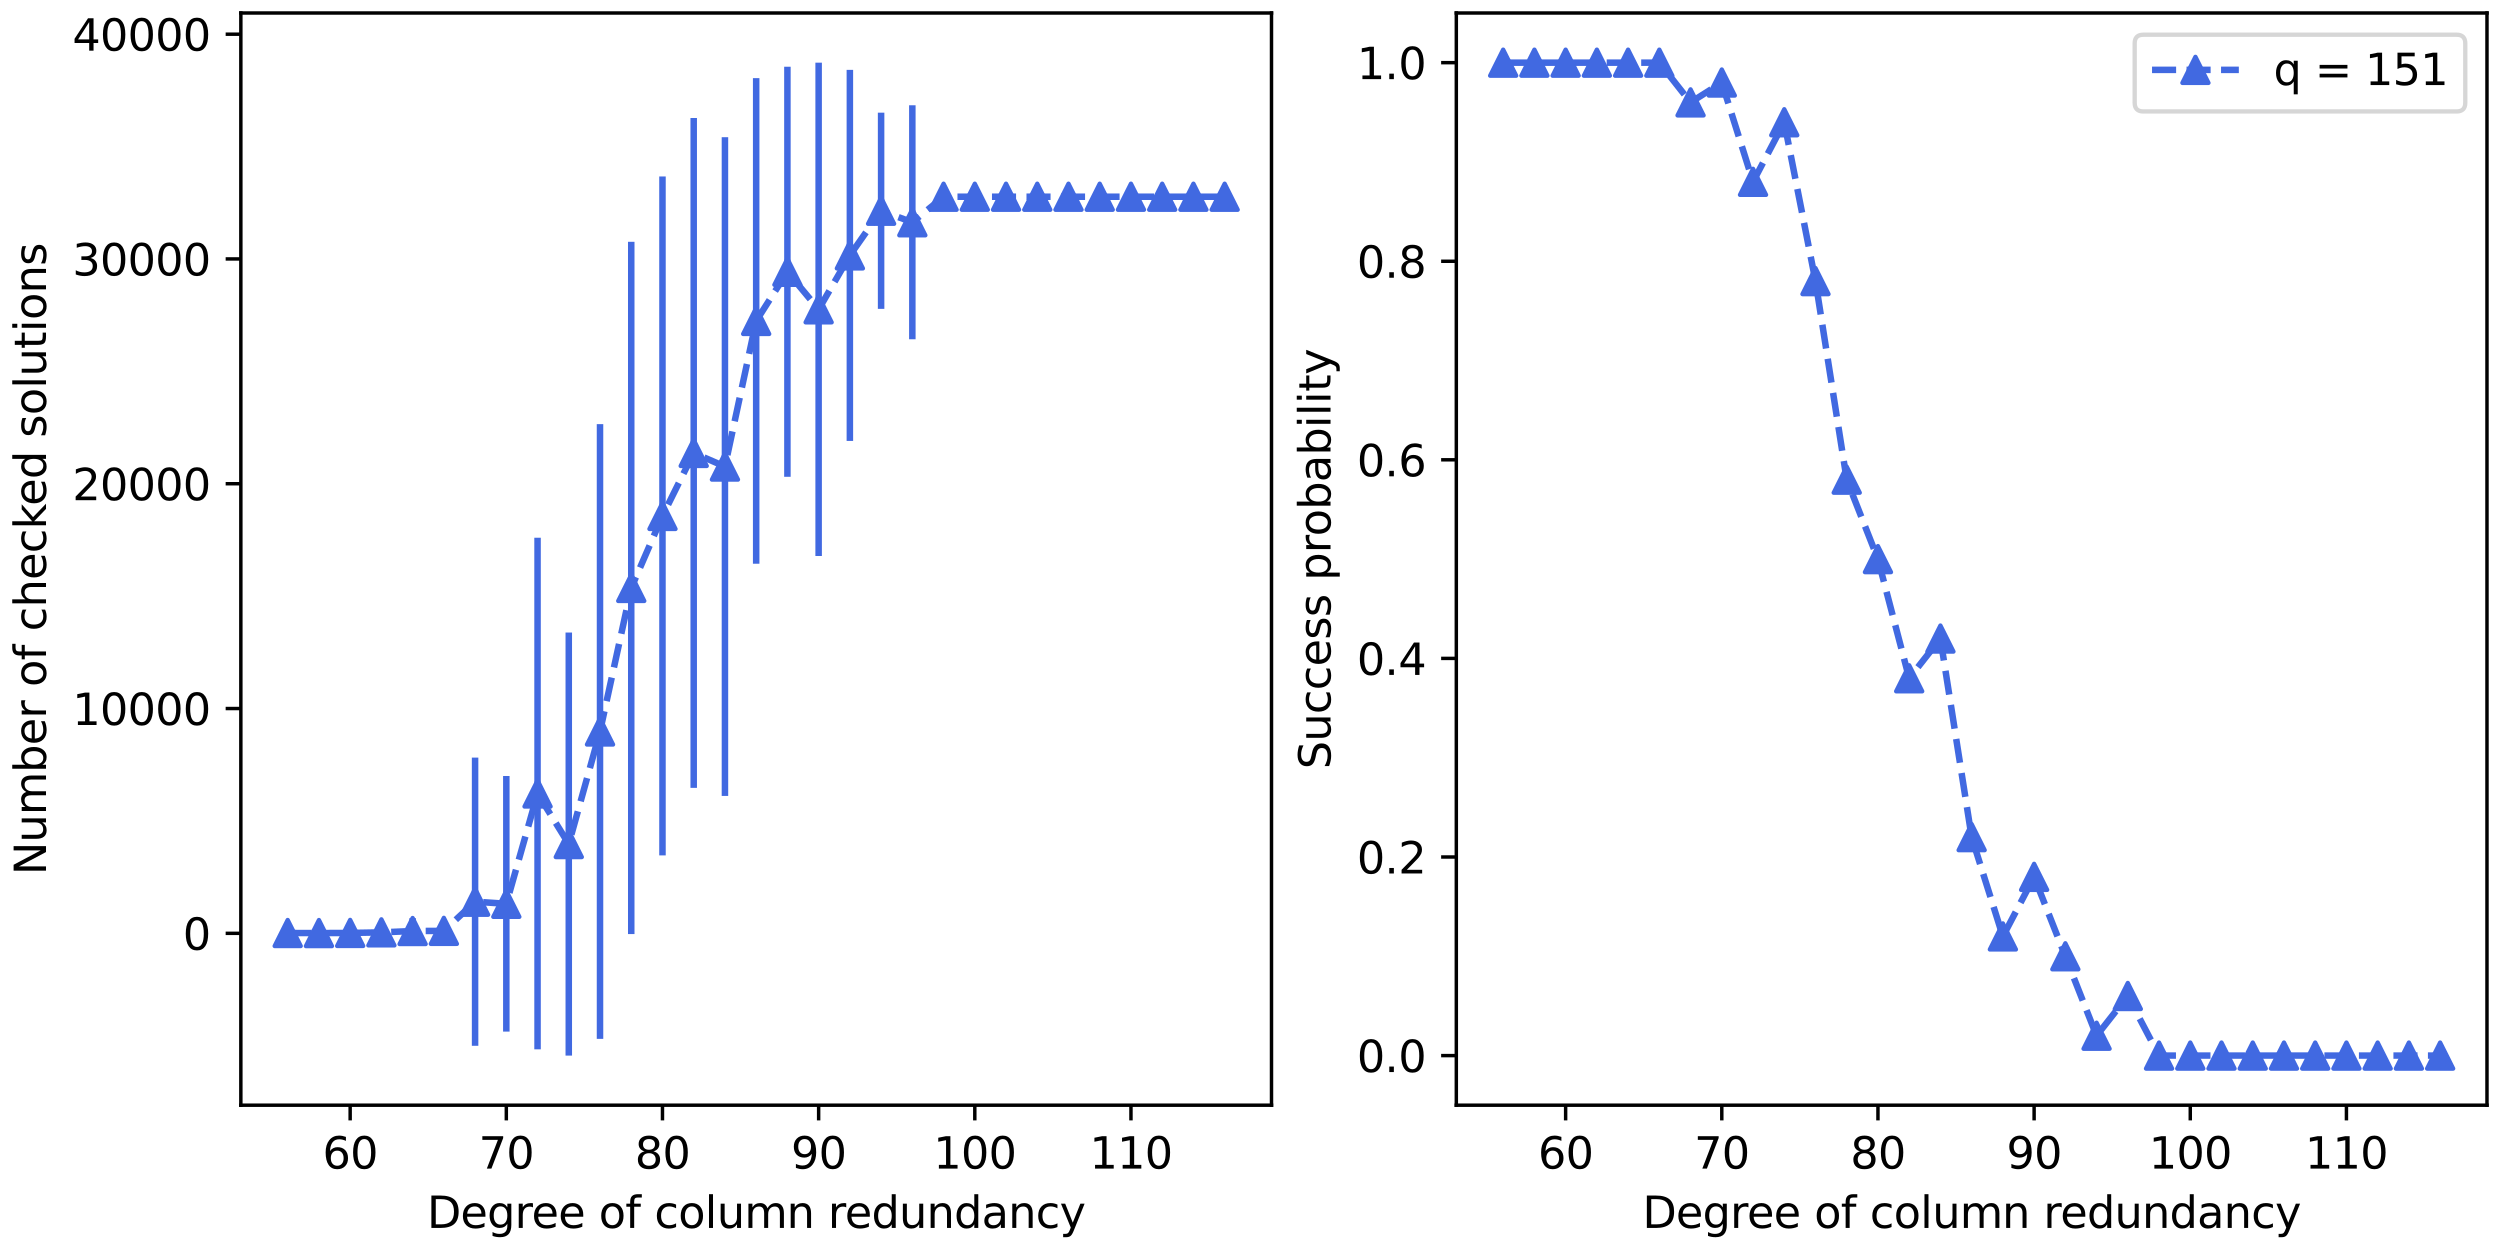 <?xml version="1.0" encoding="utf-8" standalone="no"?>
<!DOCTYPE svg PUBLIC "-//W3C//DTD SVG 1.1//EN"
  "http://www.w3.org/Graphics/SVG/1.1/DTD/svg11.dtd">
<svg xmlns:xlink="http://www.w3.org/1999/xlink" width="576pt" height="288pt" viewBox="0 0 576 288" xmlns="http://www.w3.org/2000/svg" version="1.1">
 <defs>
  <style type="text/css">*{stroke-linejoin: round; stroke-linecap: butt}</style>
 </defs>
 <g id="figure_1">
  <g id="patch_1">
   <path d="M 0 288 
L 576 288 
L 576 0 
L 0 0 
z
" style="fill: #ffffff"/>
  </g>
  <g id="axes_1">
   <g id="patch_2">
    <path d="M 55.491 254.644 
L 292.954 254.644 
L 292.954 3 
L 55.491 3 
z
" style="fill: #ffffff"/>
   </g>
   <g id="matplotlib.axis_1">
    <g id="xtick_1">
     <g id="line2d_1">
      <defs>
       <path id="mbb9712d4a8" d="M 0 0 
L 0 3.5 
" style="stroke: #000000; stroke-width: 0.8"/>
      </defs>
      <g>
       <use xlink:href="#mbb9712d4a8" x="80.676" y="254.644" style="stroke: #000000; stroke-width: 0.8"/>
      </g>
     </g>
     <g id="text_1">
      <!-- 60 -->
      <g transform="translate(74.314 269.242) scale(0.1 -0.1)">
       <defs>
        <path id="DejaVuSans-36" d="M 2113 2584 
Q 1688 2584 1439 2293 
Q 1191 2003 1191 1497 
Q 1191 994 1439 701 
Q 1688 409 2113 409 
Q 2538 409 2786 701 
Q 3034 994 3034 1497 
Q 3034 2003 2786 2293 
Q 2538 2584 2113 2584 
z
M 3366 4563 
L 3366 3988 
Q 3128 4100 2886 4159 
Q 2644 4219 2406 4219 
Q 1781 4219 1451 3797 
Q 1122 3375 1075 2522 
Q 1259 2794 1537 2939 
Q 1816 3084 2150 3084 
Q 2853 3084 3261 2657 
Q 3669 2231 3669 1497 
Q 3669 778 3244 343 
Q 2819 -91 2113 -91 
Q 1303 -91 875 529 
Q 447 1150 447 2328 
Q 447 3434 972 4092 
Q 1497 4750 2381 4750 
Q 2619 4750 2861 4703 
Q 3103 4656 3366 4563 
z
" transform="scale(0.016)"/>
        <path id="DejaVuSans-30" d="M 2034 4250 
Q 1547 4250 1301 3770 
Q 1056 3291 1056 2328 
Q 1056 1369 1301 889 
Q 1547 409 2034 409 
Q 2525 409 2770 889 
Q 3016 1369 3016 2328 
Q 3016 3291 2770 3770 
Q 2525 4250 2034 4250 
z
M 2034 4750 
Q 2819 4750 3233 4129 
Q 3647 3509 3647 2328 
Q 3647 1150 3233 529 
Q 2819 -91 2034 -91 
Q 1250 -91 836 529 
Q 422 1150 422 2328 
Q 422 3509 836 4129 
Q 1250 4750 2034 4750 
z
" transform="scale(0.016)"/>
       </defs>
       <use xlink:href="#DejaVuSans-36"/>
       <use xlink:href="#DejaVuSans-30" x="63.623"/>
      </g>
     </g>
    </g>
    <g id="xtick_2">
     <g id="line2d_2">
      <g>
       <use xlink:href="#mbb9712d4a8" x="116.656" y="254.644" style="stroke: #000000; stroke-width: 0.8"/>
      </g>
     </g>
     <g id="text_2">
      <!-- 70 -->
      <g transform="translate(110.293 269.242) scale(0.1 -0.1)">
       <defs>
        <path id="DejaVuSans-37" d="M 525 4666 
L 3525 4666 
L 3525 4397 
L 1831 0 
L 1172 0 
L 2766 4134 
L 525 4134 
L 525 4666 
z
" transform="scale(0.016)"/>
       </defs>
       <use xlink:href="#DejaVuSans-37"/>
       <use xlink:href="#DejaVuSans-30" x="63.623"/>
      </g>
     </g>
    </g>
    <g id="xtick_3">
     <g id="line2d_3">
      <g>
       <use xlink:href="#mbb9712d4a8" x="152.635" y="254.644" style="stroke: #000000; stroke-width: 0.8"/>
      </g>
     </g>
     <g id="text_3">
      <!-- 80 -->
      <g transform="translate(146.273 269.242) scale(0.1 -0.1)">
       <defs>
        <path id="DejaVuSans-38" d="M 2034 2216 
Q 1584 2216 1326 1975 
Q 1069 1734 1069 1313 
Q 1069 891 1326 650 
Q 1584 409 2034 409 
Q 2484 409 2743 651 
Q 3003 894 3003 1313 
Q 3003 1734 2745 1975 
Q 2488 2216 2034 2216 
z
M 1403 2484 
Q 997 2584 770 2862 
Q 544 3141 544 3541 
Q 544 4100 942 4425 
Q 1341 4750 2034 4750 
Q 2731 4750 3128 4425 
Q 3525 4100 3525 3541 
Q 3525 3141 3298 2862 
Q 3072 2584 2669 2484 
Q 3125 2378 3379 2068 
Q 3634 1759 3634 1313 
Q 3634 634 3220 271 
Q 2806 -91 2034 -91 
Q 1263 -91 848 271 
Q 434 634 434 1313 
Q 434 1759 690 2068 
Q 947 2378 1403 2484 
z
M 1172 3481 
Q 1172 3119 1398 2916 
Q 1625 2713 2034 2713 
Q 2441 2713 2670 2916 
Q 2900 3119 2900 3481 
Q 2900 3844 2670 4047 
Q 2441 4250 2034 4250 
Q 1625 4250 1398 4047 
Q 1172 3844 1172 3481 
z
" transform="scale(0.016)"/>
       </defs>
       <use xlink:href="#DejaVuSans-38"/>
       <use xlink:href="#DejaVuSans-30" x="63.623"/>
      </g>
     </g>
    </g>
    <g id="xtick_4">
     <g id="line2d_4">
      <g>
       <use xlink:href="#mbb9712d4a8" x="188.614" y="254.644" style="stroke: #000000; stroke-width: 0.8"/>
      </g>
     </g>
     <g id="text_4">
      <!-- 90 -->
      <g transform="translate(182.252 269.242) scale(0.1 -0.1)">
       <defs>
        <path id="DejaVuSans-39" d="M 703 97 
L 703 672 
Q 941 559 1184 500 
Q 1428 441 1663 441 
Q 2288 441 2617 861 
Q 2947 1281 2994 2138 
Q 2813 1869 2534 1725 
Q 2256 1581 1919 1581 
Q 1219 1581 811 2004 
Q 403 2428 403 3163 
Q 403 3881 828 4315 
Q 1253 4750 1959 4750 
Q 2769 4750 3195 4129 
Q 3622 3509 3622 2328 
Q 3622 1225 3098 567 
Q 2575 -91 1691 -91 
Q 1453 -91 1209 -44 
Q 966 3 703 97 
z
M 1959 2075 
Q 2384 2075 2632 2365 
Q 2881 2656 2881 3163 
Q 2881 3666 2632 3958 
Q 2384 4250 1959 4250 
Q 1534 4250 1286 3958 
Q 1038 3666 1038 3163 
Q 1038 2656 1286 2365 
Q 1534 2075 1959 2075 
z
" transform="scale(0.016)"/>
       </defs>
       <use xlink:href="#DejaVuSans-39"/>
       <use xlink:href="#DejaVuSans-30" x="63.623"/>
      </g>
     </g>
    </g>
    <g id="xtick_5">
     <g id="line2d_5">
      <g>
       <use xlink:href="#mbb9712d4a8" x="224.594" y="254.644" style="stroke: #000000; stroke-width: 0.8"/>
      </g>
     </g>
     <g id="text_5">
      <!-- 100 -->
      <g transform="translate(215.05 269.242) scale(0.1 -0.1)">
       <defs>
        <path id="DejaVuSans-31" d="M 794 531 
L 1825 531 
L 1825 4091 
L 703 3866 
L 703 4441 
L 1819 4666 
L 2450 4666 
L 2450 531 
L 3481 531 
L 3481 0 
L 794 0 
L 794 531 
z
" transform="scale(0.016)"/>
       </defs>
       <use xlink:href="#DejaVuSans-31"/>
       <use xlink:href="#DejaVuSans-30" x="63.623"/>
       <use xlink:href="#DejaVuSans-30" x="127.246"/>
      </g>
     </g>
    </g>
    <g id="xtick_6">
     <g id="line2d_6">
      <g>
       <use xlink:href="#mbb9712d4a8" x="260.573" y="254.644" style="stroke: #000000; stroke-width: 0.8"/>
      </g>
     </g>
     <g id="text_6">
      <!-- 110 -->
      <g transform="translate(251.029 269.242) scale(0.1 -0.1)">
       <use xlink:href="#DejaVuSans-31"/>
       <use xlink:href="#DejaVuSans-31" x="63.623"/>
       <use xlink:href="#DejaVuSans-30" x="127.246"/>
      </g>
     </g>
    </g>
    <g id="text_7">
     <!-- Degree of column redundancy -->
     <g transform="translate(98.387 282.92) scale(0.1 -0.1)">
      <defs>
       <path id="DejaVuSans-44" d="M 1259 4147 
L 1259 519 
L 2022 519 
Q 2988 519 3436 956 
Q 3884 1394 3884 2338 
Q 3884 3275 3436 3711 
Q 2988 4147 2022 4147 
L 1259 4147 
z
M 628 4666 
L 1925 4666 
Q 3281 4666 3915 4102 
Q 4550 3538 4550 2338 
Q 4550 1131 3912 565 
Q 3275 0 1925 0 
L 628 0 
L 628 4666 
z
" transform="scale(0.016)"/>
       <path id="DejaVuSans-65" d="M 3597 1894 
L 3597 1613 
L 953 1613 
Q 991 1019 1311 708 
Q 1631 397 2203 397 
Q 2534 397 2845 478 
Q 3156 559 3463 722 
L 3463 178 
Q 3153 47 2828 -22 
Q 2503 -91 2169 -91 
Q 1331 -91 842 396 
Q 353 884 353 1716 
Q 353 2575 817 3079 
Q 1281 3584 2069 3584 
Q 2775 3584 3186 3129 
Q 3597 2675 3597 1894 
z
M 3022 2063 
Q 3016 2534 2758 2815 
Q 2500 3097 2075 3097 
Q 1594 3097 1305 2825 
Q 1016 2553 972 2059 
L 3022 2063 
z
" transform="scale(0.016)"/>
       <path id="DejaVuSans-67" d="M 2906 1791 
Q 2906 2416 2648 2759 
Q 2391 3103 1925 3103 
Q 1463 3103 1205 2759 
Q 947 2416 947 1791 
Q 947 1169 1205 825 
Q 1463 481 1925 481 
Q 2391 481 2648 825 
Q 2906 1169 2906 1791 
z
M 3481 434 
Q 3481 -459 3084 -895 
Q 2688 -1331 1869 -1331 
Q 1566 -1331 1297 -1286 
Q 1028 -1241 775 -1147 
L 775 -588 
Q 1028 -725 1275 -790 
Q 1522 -856 1778 -856 
Q 2344 -856 2625 -561 
Q 2906 -266 2906 331 
L 2906 616 
Q 2728 306 2450 153 
Q 2172 0 1784 0 
Q 1141 0 747 490 
Q 353 981 353 1791 
Q 353 2603 747 3093 
Q 1141 3584 1784 3584 
Q 2172 3584 2450 3431 
Q 2728 3278 2906 2969 
L 2906 3500 
L 3481 3500 
L 3481 434 
z
" transform="scale(0.016)"/>
       <path id="DejaVuSans-72" d="M 2631 2963 
Q 2534 3019 2420 3045 
Q 2306 3072 2169 3072 
Q 1681 3072 1420 2755 
Q 1159 2438 1159 1844 
L 1159 0 
L 581 0 
L 581 3500 
L 1159 3500 
L 1159 2956 
Q 1341 3275 1631 3429 
Q 1922 3584 2338 3584 
Q 2397 3584 2469 3576 
Q 2541 3569 2628 3553 
L 2631 2963 
z
" transform="scale(0.016)"/>
       <path id="DejaVuSans-20" transform="scale(0.016)"/>
       <path id="DejaVuSans-6f" d="M 1959 3097 
Q 1497 3097 1228 2736 
Q 959 2375 959 1747 
Q 959 1119 1226 758 
Q 1494 397 1959 397 
Q 2419 397 2687 759 
Q 2956 1122 2956 1747 
Q 2956 2369 2687 2733 
Q 2419 3097 1959 3097 
z
M 1959 3584 
Q 2709 3584 3137 3096 
Q 3566 2609 3566 1747 
Q 3566 888 3137 398 
Q 2709 -91 1959 -91 
Q 1206 -91 779 398 
Q 353 888 353 1747 
Q 353 2609 779 3096 
Q 1206 3584 1959 3584 
z
" transform="scale(0.016)"/>
       <path id="DejaVuSans-66" d="M 2375 4863 
L 2375 4384 
L 1825 4384 
Q 1516 4384 1395 4259 
Q 1275 4134 1275 3809 
L 1275 3500 
L 2222 3500 
L 2222 3053 
L 1275 3053 
L 1275 0 
L 697 0 
L 697 3053 
L 147 3053 
L 147 3500 
L 697 3500 
L 697 3744 
Q 697 4328 969 4595 
Q 1241 4863 1831 4863 
L 2375 4863 
z
" transform="scale(0.016)"/>
       <path id="DejaVuSans-63" d="M 3122 3366 
L 3122 2828 
Q 2878 2963 2633 3030 
Q 2388 3097 2138 3097 
Q 1578 3097 1268 2742 
Q 959 2388 959 1747 
Q 959 1106 1268 751 
Q 1578 397 2138 397 
Q 2388 397 2633 464 
Q 2878 531 3122 666 
L 3122 134 
Q 2881 22 2623 -34 
Q 2366 -91 2075 -91 
Q 1284 -91 818 406 
Q 353 903 353 1747 
Q 353 2603 823 3093 
Q 1294 3584 2113 3584 
Q 2378 3584 2631 3529 
Q 2884 3475 3122 3366 
z
" transform="scale(0.016)"/>
       <path id="DejaVuSans-6c" d="M 603 4863 
L 1178 4863 
L 1178 0 
L 603 0 
L 603 4863 
z
" transform="scale(0.016)"/>
       <path id="DejaVuSans-75" d="M 544 1381 
L 544 3500 
L 1119 3500 
L 1119 1403 
Q 1119 906 1312 657 
Q 1506 409 1894 409 
Q 2359 409 2629 706 
Q 2900 1003 2900 1516 
L 2900 3500 
L 3475 3500 
L 3475 0 
L 2900 0 
L 2900 538 
Q 2691 219 2414 64 
Q 2138 -91 1772 -91 
Q 1169 -91 856 284 
Q 544 659 544 1381 
z
M 1991 3584 
L 1991 3584 
z
" transform="scale(0.016)"/>
       <path id="DejaVuSans-6d" d="M 3328 2828 
Q 3544 3216 3844 3400 
Q 4144 3584 4550 3584 
Q 5097 3584 5394 3201 
Q 5691 2819 5691 2113 
L 5691 0 
L 5113 0 
L 5113 2094 
Q 5113 2597 4934 2840 
Q 4756 3084 4391 3084 
Q 3944 3084 3684 2787 
Q 3425 2491 3425 1978 
L 3425 0 
L 2847 0 
L 2847 2094 
Q 2847 2600 2669 2842 
Q 2491 3084 2119 3084 
Q 1678 3084 1418 2786 
Q 1159 2488 1159 1978 
L 1159 0 
L 581 0 
L 581 3500 
L 1159 3500 
L 1159 2956 
Q 1356 3278 1631 3431 
Q 1906 3584 2284 3584 
Q 2666 3584 2933 3390 
Q 3200 3197 3328 2828 
z
" transform="scale(0.016)"/>
       <path id="DejaVuSans-6e" d="M 3513 2113 
L 3513 0 
L 2938 0 
L 2938 2094 
Q 2938 2591 2744 2837 
Q 2550 3084 2163 3084 
Q 1697 3084 1428 2787 
Q 1159 2491 1159 1978 
L 1159 0 
L 581 0 
L 581 3500 
L 1159 3500 
L 1159 2956 
Q 1366 3272 1645 3428 
Q 1925 3584 2291 3584 
Q 2894 3584 3203 3211 
Q 3513 2838 3513 2113 
z
" transform="scale(0.016)"/>
       <path id="DejaVuSans-64" d="M 2906 2969 
L 2906 4863 
L 3481 4863 
L 3481 0 
L 2906 0 
L 2906 525 
Q 2725 213 2448 61 
Q 2172 -91 1784 -91 
Q 1150 -91 751 415 
Q 353 922 353 1747 
Q 353 2572 751 3078 
Q 1150 3584 1784 3584 
Q 2172 3584 2448 3432 
Q 2725 3281 2906 2969 
z
M 947 1747 
Q 947 1113 1208 752 
Q 1469 391 1925 391 
Q 2381 391 2643 752 
Q 2906 1113 2906 1747 
Q 2906 2381 2643 2742 
Q 2381 3103 1925 3103 
Q 1469 3103 1208 2742 
Q 947 2381 947 1747 
z
" transform="scale(0.016)"/>
       <path id="DejaVuSans-61" d="M 2194 1759 
Q 1497 1759 1228 1600 
Q 959 1441 959 1056 
Q 959 750 1161 570 
Q 1363 391 1709 391 
Q 2188 391 2477 730 
Q 2766 1069 2766 1631 
L 2766 1759 
L 2194 1759 
z
M 3341 1997 
L 3341 0 
L 2766 0 
L 2766 531 
Q 2569 213 2275 61 
Q 1981 -91 1556 -91 
Q 1019 -91 701 211 
Q 384 513 384 1019 
Q 384 1609 779 1909 
Q 1175 2209 1959 2209 
L 2766 2209 
L 2766 2266 
Q 2766 2663 2505 2880 
Q 2244 3097 1772 3097 
Q 1472 3097 1187 3025 
Q 903 2953 641 2809 
L 641 3341 
Q 956 3463 1253 3523 
Q 1550 3584 1831 3584 
Q 2591 3584 2966 3190 
Q 3341 2797 3341 1997 
z
" transform="scale(0.016)"/>
       <path id="DejaVuSans-79" d="M 2059 -325 
Q 1816 -950 1584 -1140 
Q 1353 -1331 966 -1331 
L 506 -1331 
L 506 -850 
L 844 -850 
Q 1081 -850 1212 -737 
Q 1344 -625 1503 -206 
L 1606 56 
L 191 3500 
L 800 3500 
L 1894 763 
L 2988 3500 
L 3597 3500 
L 2059 -325 
z
" transform="scale(0.016)"/>
      </defs>
      <use xlink:href="#DejaVuSans-44"/>
      <use xlink:href="#DejaVuSans-65" x="77.002"/>
      <use xlink:href="#DejaVuSans-67" x="138.525"/>
      <use xlink:href="#DejaVuSans-72" x="202.002"/>
      <use xlink:href="#DejaVuSans-65" x="240.865"/>
      <use xlink:href="#DejaVuSans-65" x="302.389"/>
      <use xlink:href="#DejaVuSans-20" x="363.912"/>
      <use xlink:href="#DejaVuSans-6f" x="395.699"/>
      <use xlink:href="#DejaVuSans-66" x="456.881"/>
      <use xlink:href="#DejaVuSans-20" x="492.086"/>
      <use xlink:href="#DejaVuSans-63" x="523.873"/>
      <use xlink:href="#DejaVuSans-6f" x="578.854"/>
      <use xlink:href="#DejaVuSans-6c" x="640.035"/>
      <use xlink:href="#DejaVuSans-75" x="667.818"/>
      <use xlink:href="#DejaVuSans-6d" x="731.197"/>
      <use xlink:href="#DejaVuSans-6e" x="828.609"/>
      <use xlink:href="#DejaVuSans-20" x="891.988"/>
      <use xlink:href="#DejaVuSans-72" x="923.775"/>
      <use xlink:href="#DejaVuSans-65" x="962.639"/>
      <use xlink:href="#DejaVuSans-64" x="1024.162"/>
      <use xlink:href="#DejaVuSans-75" x="1087.639"/>
      <use xlink:href="#DejaVuSans-6e" x="1151.018"/>
      <use xlink:href="#DejaVuSans-64" x="1214.396"/>
      <use xlink:href="#DejaVuSans-61" x="1277.873"/>
      <use xlink:href="#DejaVuSans-6e" x="1339.152"/>
      <use xlink:href="#DejaVuSans-63" x="1402.531"/>
      <use xlink:href="#DejaVuSans-79" x="1457.512"/>
     </g>
    </g>
   </g>
   <g id="matplotlib.axis_2">
    <g id="ytick_1">
     <g id="line2d_7">
      <defs>
       <path id="mdfa9a7339b" d="M 0 0 
L -3.5 0 
" style="stroke: #000000; stroke-width: 0.8"/>
      </defs>
      <g>
       <use xlink:href="#mdfa9a7339b" x="55.491" y="215.033" style="stroke: #000000; stroke-width: 0.8"/>
      </g>
     </g>
     <g id="text_8">
      <!-- 0 -->
      <g transform="translate(42.128 218.832) scale(0.1 -0.1)">
       <use xlink:href="#DejaVuSans-30"/>
      </g>
     </g>
    </g>
    <g id="ytick_2">
     <g id="line2d_8">
      <g>
       <use xlink:href="#mdfa9a7339b" x="55.491" y="163.243" style="stroke: #000000; stroke-width: 0.8"/>
      </g>
     </g>
     <g id="text_9">
      <!-- 10000 -->
      <g transform="translate(16.678 167.043) scale(0.1 -0.1)">
       <use xlink:href="#DejaVuSans-31"/>
       <use xlink:href="#DejaVuSans-30" x="63.623"/>
       <use xlink:href="#DejaVuSans-30" x="127.246"/>
       <use xlink:href="#DejaVuSans-30" x="190.869"/>
       <use xlink:href="#DejaVuSans-30" x="254.492"/>
      </g>
     </g>
    </g>
    <g id="ytick_3">
     <g id="line2d_9">
      <g>
       <use xlink:href="#mdfa9a7339b" x="55.491" y="111.453" style="stroke: #000000; stroke-width: 0.8"/>
      </g>
     </g>
     <g id="text_10">
      <!-- 20000 -->
      <g transform="translate(16.678 115.253) scale(0.1 -0.1)">
       <defs>
        <path id="DejaVuSans-32" d="M 1228 531 
L 3431 531 
L 3431 0 
L 469 0 
L 469 531 
Q 828 903 1448 1529 
Q 2069 2156 2228 2338 
Q 2531 2678 2651 2914 
Q 2772 3150 2772 3378 
Q 2772 3750 2511 3984 
Q 2250 4219 1831 4219 
Q 1534 4219 1204 4116 
Q 875 4013 500 3803 
L 500 4441 
Q 881 4594 1212 4672 
Q 1544 4750 1819 4750 
Q 2544 4750 2975 4387 
Q 3406 4025 3406 3419 
Q 3406 3131 3298 2873 
Q 3191 2616 2906 2266 
Q 2828 2175 2409 1742 
Q 1991 1309 1228 531 
z
" transform="scale(0.016)"/>
       </defs>
       <use xlink:href="#DejaVuSans-32"/>
       <use xlink:href="#DejaVuSans-30" x="63.623"/>
       <use xlink:href="#DejaVuSans-30" x="127.246"/>
       <use xlink:href="#DejaVuSans-30" x="190.869"/>
       <use xlink:href="#DejaVuSans-30" x="254.492"/>
      </g>
     </g>
    </g>
    <g id="ytick_4">
     <g id="line2d_10">
      <g>
       <use xlink:href="#mdfa9a7339b" x="55.491" y="59.663" style="stroke: #000000; stroke-width: 0.8"/>
      </g>
     </g>
     <g id="text_11">
      <!-- 30000 -->
      <g transform="translate(16.678 63.463) scale(0.1 -0.1)">
       <defs>
        <path id="DejaVuSans-33" d="M 2597 2516 
Q 3050 2419 3304 2112 
Q 3559 1806 3559 1356 
Q 3559 666 3084 287 
Q 2609 -91 1734 -91 
Q 1441 -91 1130 -33 
Q 819 25 488 141 
L 488 750 
Q 750 597 1062 519 
Q 1375 441 1716 441 
Q 2309 441 2620 675 
Q 2931 909 2931 1356 
Q 2931 1769 2642 2001 
Q 2353 2234 1838 2234 
L 1294 2234 
L 1294 2753 
L 1863 2753 
Q 2328 2753 2575 2939 
Q 2822 3125 2822 3475 
Q 2822 3834 2567 4026 
Q 2313 4219 1838 4219 
Q 1578 4219 1281 4162 
Q 984 4106 628 3988 
L 628 4550 
Q 988 4650 1302 4700 
Q 1616 4750 1894 4750 
Q 2613 4750 3031 4423 
Q 3450 4097 3450 3541 
Q 3450 3153 3228 2886 
Q 3006 2619 2597 2516 
z
" transform="scale(0.016)"/>
       </defs>
       <use xlink:href="#DejaVuSans-33"/>
       <use xlink:href="#DejaVuSans-30" x="63.623"/>
       <use xlink:href="#DejaVuSans-30" x="127.246"/>
       <use xlink:href="#DejaVuSans-30" x="190.869"/>
       <use xlink:href="#DejaVuSans-30" x="254.492"/>
      </g>
     </g>
    </g>
    <g id="ytick_5">
     <g id="line2d_11">
      <g>
       <use xlink:href="#mdfa9a7339b" x="55.491" y="7.874" style="stroke: #000000; stroke-width: 0.8"/>
      </g>
     </g>
     <g id="text_12">
      <!-- 40000 -->
      <g transform="translate(16.678 11.673) scale(0.1 -0.1)">
       <defs>
        <path id="DejaVuSans-34" d="M 2419 4116 
L 825 1625 
L 2419 1625 
L 2419 4116 
z
M 2253 4666 
L 3047 4666 
L 3047 1625 
L 3713 1625 
L 3713 1100 
L 3047 1100 
L 3047 0 
L 2419 0 
L 2419 1100 
L 313 1100 
L 313 1709 
L 2253 4666 
z
" transform="scale(0.016)"/>
       </defs>
       <use xlink:href="#DejaVuSans-34"/>
       <use xlink:href="#DejaVuSans-30" x="63.623"/>
       <use xlink:href="#DejaVuSans-30" x="127.246"/>
       <use xlink:href="#DejaVuSans-30" x="190.869"/>
       <use xlink:href="#DejaVuSans-30" x="254.492"/>
      </g>
     </g>
    </g>
    <g id="text_13">
     <!-- Number of checked solutions -->
     <g transform="translate(10.599 201.607) rotate(-90) scale(0.1 -0.1)">
      <defs>
       <path id="DejaVuSans-4e" d="M 628 4666 
L 1478 4666 
L 3547 763 
L 3547 4666 
L 4159 4666 
L 4159 0 
L 3309 0 
L 1241 3903 
L 1241 0 
L 628 0 
L 628 4666 
z
" transform="scale(0.016)"/>
       <path id="DejaVuSans-62" d="M 3116 1747 
Q 3116 2381 2855 2742 
Q 2594 3103 2138 3103 
Q 1681 3103 1420 2742 
Q 1159 2381 1159 1747 
Q 1159 1113 1420 752 
Q 1681 391 2138 391 
Q 2594 391 2855 752 
Q 3116 1113 3116 1747 
z
M 1159 2969 
Q 1341 3281 1617 3432 
Q 1894 3584 2278 3584 
Q 2916 3584 3314 3078 
Q 3713 2572 3713 1747 
Q 3713 922 3314 415 
Q 2916 -91 2278 -91 
Q 1894 -91 1617 61 
Q 1341 213 1159 525 
L 1159 0 
L 581 0 
L 581 4863 
L 1159 4863 
L 1159 2969 
z
" transform="scale(0.016)"/>
       <path id="DejaVuSans-68" d="M 3513 2113 
L 3513 0 
L 2938 0 
L 2938 2094 
Q 2938 2591 2744 2837 
Q 2550 3084 2163 3084 
Q 1697 3084 1428 2787 
Q 1159 2491 1159 1978 
L 1159 0 
L 581 0 
L 581 4863 
L 1159 4863 
L 1159 2956 
Q 1366 3272 1645 3428 
Q 1925 3584 2291 3584 
Q 2894 3584 3203 3211 
Q 3513 2838 3513 2113 
z
" transform="scale(0.016)"/>
       <path id="DejaVuSans-6b" d="M 581 4863 
L 1159 4863 
L 1159 1991 
L 2875 3500 
L 3609 3500 
L 1753 1863 
L 3688 0 
L 2938 0 
L 1159 1709 
L 1159 0 
L 581 0 
L 581 4863 
z
" transform="scale(0.016)"/>
       <path id="DejaVuSans-73" d="M 2834 3397 
L 2834 2853 
Q 2591 2978 2328 3040 
Q 2066 3103 1784 3103 
Q 1356 3103 1142 2972 
Q 928 2841 928 2578 
Q 928 2378 1081 2264 
Q 1234 2150 1697 2047 
L 1894 2003 
Q 2506 1872 2764 1633 
Q 3022 1394 3022 966 
Q 3022 478 2636 193 
Q 2250 -91 1575 -91 
Q 1294 -91 989 -36 
Q 684 19 347 128 
L 347 722 
Q 666 556 975 473 
Q 1284 391 1588 391 
Q 1994 391 2212 530 
Q 2431 669 2431 922 
Q 2431 1156 2273 1281 
Q 2116 1406 1581 1522 
L 1381 1569 
Q 847 1681 609 1914 
Q 372 2147 372 2553 
Q 372 3047 722 3315 
Q 1072 3584 1716 3584 
Q 2034 3584 2315 3537 
Q 2597 3491 2834 3397 
z
" transform="scale(0.016)"/>
       <path id="DejaVuSans-74" d="M 1172 4494 
L 1172 3500 
L 2356 3500 
L 2356 3053 
L 1172 3053 
L 1172 1153 
Q 1172 725 1289 603 
Q 1406 481 1766 481 
L 2356 481 
L 2356 0 
L 1766 0 
Q 1100 0 847 248 
Q 594 497 594 1153 
L 594 3053 
L 172 3053 
L 172 3500 
L 594 3500 
L 594 4494 
L 1172 4494 
z
" transform="scale(0.016)"/>
       <path id="DejaVuSans-69" d="M 603 3500 
L 1178 3500 
L 1178 0 
L 603 0 
L 603 3500 
z
M 603 4863 
L 1178 4863 
L 1178 4134 
L 603 4134 
L 603 4863 
z
" transform="scale(0.016)"/>
      </defs>
      <use xlink:href="#DejaVuSans-4e"/>
      <use xlink:href="#DejaVuSans-75" x="74.805"/>
      <use xlink:href="#DejaVuSans-6d" x="138.184"/>
      <use xlink:href="#DejaVuSans-62" x="235.596"/>
      <use xlink:href="#DejaVuSans-65" x="299.072"/>
      <use xlink:href="#DejaVuSans-72" x="360.596"/>
      <use xlink:href="#DejaVuSans-20" x="401.709"/>
      <use xlink:href="#DejaVuSans-6f" x="433.496"/>
      <use xlink:href="#DejaVuSans-66" x="494.678"/>
      <use xlink:href="#DejaVuSans-20" x="529.883"/>
      <use xlink:href="#DejaVuSans-63" x="561.67"/>
      <use xlink:href="#DejaVuSans-68" x="616.65"/>
      <use xlink:href="#DejaVuSans-65" x="680.029"/>
      <use xlink:href="#DejaVuSans-63" x="741.553"/>
      <use xlink:href="#DejaVuSans-6b" x="796.533"/>
      <use xlink:href="#DejaVuSans-65" x="850.818"/>
      <use xlink:href="#DejaVuSans-64" x="912.342"/>
      <use xlink:href="#DejaVuSans-20" x="975.818"/>
      <use xlink:href="#DejaVuSans-73" x="1007.605"/>
      <use xlink:href="#DejaVuSans-6f" x="1059.705"/>
      <use xlink:href="#DejaVuSans-6c" x="1120.887"/>
      <use xlink:href="#DejaVuSans-75" x="1148.67"/>
      <use xlink:href="#DejaVuSans-74" x="1212.049"/>
      <use xlink:href="#DejaVuSans-69" x="1251.258"/>
      <use xlink:href="#DejaVuSans-6f" x="1279.041"/>
      <use xlink:href="#DejaVuSans-6e" x="1340.223"/>
      <use xlink:href="#DejaVuSans-73" x="1403.602"/>
     </g>
    </g>
   </g>
   <g id="LineCollection_1">
    <path d="M 66.285 215.256 
L 66.285 214.673 
" clip-path="url(#p7f769c9cfb)" style="fill: none; stroke: #4169e1; stroke-width: 1.5"/>
    <path d="M 73.481 215.125 
L 73.481 214.83 
" clip-path="url(#p7f769c9cfb)" style="fill: none; stroke: #4169e1; stroke-width: 1.5"/>
    <path d="M 80.676 215.159 
L 80.676 214.737 
" clip-path="url(#p7f769c9cfb)" style="fill: none; stroke: #4169e1; stroke-width: 1.5"/>
    <path d="M 87.872 215.92 
L 87.872 213.713 
" clip-path="url(#p7f769c9cfb)" style="fill: none; stroke: #4169e1; stroke-width: 1.5"/>
    <path d="M 95.068 217.475 
L 95.068 211.543 
" clip-path="url(#p7f769c9cfb)" style="fill: none; stroke: #4169e1; stroke-width: 1.5"/>
    <path d="M 102.264 216.249 
L 102.264 212.692 
" clip-path="url(#p7f769c9cfb)" style="fill: none; stroke: #4169e1; stroke-width: 1.5"/>
    <path d="M 109.46 240.953 
L 109.46 174.559 
" clip-path="url(#p7f769c9cfb)" style="fill: none; stroke: #4169e1; stroke-width: 1.5"/>
    <path d="M 116.656 237.684 
L 116.656 178.786 
" clip-path="url(#p7f769c9cfb)" style="fill: none; stroke: #4169e1; stroke-width: 1.5"/>
    <path d="M 123.852 241.76 
L 123.852 123.889 
" clip-path="url(#p7f769c9cfb)" style="fill: none; stroke: #4169e1; stroke-width: 1.5"/>
    <path d="M 131.047 243.205 
L 131.047 145.729 
" clip-path="url(#p7f769c9cfb)" style="fill: none; stroke: #4169e1; stroke-width: 1.5"/>
    <path d="M 138.243 239.352 
L 138.243 97.726 
" clip-path="url(#p7f769c9cfb)" style="fill: none; stroke: #4169e1; stroke-width: 1.5"/>
    <path d="M 145.439 215.21 
L 145.439 55.712 
" clip-path="url(#p7f769c9cfb)" style="fill: none; stroke: #4169e1; stroke-width: 1.5"/>
    <path d="M 152.635 197.087 
L 152.635 40.659 
" clip-path="url(#p7f769c9cfb)" style="fill: none; stroke: #4169e1; stroke-width: 1.5"/>
    <path d="M 159.831 181.52 
L 159.831 27.191 
" clip-path="url(#p7f769c9cfb)" style="fill: none; stroke: #4169e1; stroke-width: 1.5"/>
    <path d="M 167.027 183.386 
L 167.027 31.609 
" clip-path="url(#p7f769c9cfb)" style="fill: none; stroke: #4169e1; stroke-width: 1.5"/>
    <path d="M 174.223 129.891 
L 174.223 17.999 
" clip-path="url(#p7f769c9cfb)" style="fill: none; stroke: #4169e1; stroke-width: 1.5"/>
    <path d="M 181.419 109.861 
L 181.419 15.375 
" clip-path="url(#p7f769c9cfb)" style="fill: none; stroke: #4169e1; stroke-width: 1.5"/>
    <path d="M 188.614 128.098 
L 188.614 14.439 
" clip-path="url(#p7f769c9cfb)" style="fill: none; stroke: #4169e1; stroke-width: 1.5"/>
    <path d="M 195.81 101.591 
L 195.81 16.094 
" clip-path="url(#p7f769c9cfb)" style="fill: none; stroke: #4169e1; stroke-width: 1.5"/>
    <path d="M 203.006 71.158 
L 203.006 25.956 
" clip-path="url(#p7f769c9cfb)" style="fill: none; stroke: #4169e1; stroke-width: 1.5"/>
    <path d="M 210.202 78.174 
L 210.202 24.251 
" clip-path="url(#p7f769c9cfb)" style="fill: none; stroke: #4169e1; stroke-width: 1.5"/>
    <path d="M 217.398 45.328 
L 217.398 45.328 
" clip-path="url(#p7f769c9cfb)" style="fill: none; stroke: #4169e1; stroke-width: 1.5"/>
    <path d="M 224.594 45.328 
L 224.594 45.328 
" clip-path="url(#p7f769c9cfb)" style="fill: none; stroke: #4169e1; stroke-width: 1.5"/>
    <path d="M 231.79 45.328 
L 231.79 45.328 
" clip-path="url(#p7f769c9cfb)" style="fill: none; stroke: #4169e1; stroke-width: 1.5"/>
    <path d="M 238.985 45.328 
L 238.985 45.328 
" clip-path="url(#p7f769c9cfb)" style="fill: none; stroke: #4169e1; stroke-width: 1.5"/>
    <path d="M 246.181 45.328 
L 246.181 45.328 
" clip-path="url(#p7f769c9cfb)" style="fill: none; stroke: #4169e1; stroke-width: 1.5"/>
    <path d="M 253.377 45.328 
L 253.377 45.328 
" clip-path="url(#p7f769c9cfb)" style="fill: none; stroke: #4169e1; stroke-width: 1.5"/>
    <path d="M 260.573 45.328 
L 260.573 45.328 
" clip-path="url(#p7f769c9cfb)" style="fill: none; stroke: #4169e1; stroke-width: 1.5"/>
    <path d="M 267.769 45.328 
L 267.769 45.328 
" clip-path="url(#p7f769c9cfb)" style="fill: none; stroke: #4169e1; stroke-width: 1.5"/>
    <path d="M 274.965 45.328 
L 274.965 45.328 
" clip-path="url(#p7f769c9cfb)" style="fill: none; stroke: #4169e1; stroke-width: 1.5"/>
    <path d="M 282.161 45.328 
L 282.161 45.328 
" clip-path="url(#p7f769c9cfb)" style="fill: none; stroke: #4169e1; stroke-width: 1.5"/>
   </g>
   <g id="line2d_12">
    <path d="M 66.285 214.964 
L 73.481 214.978 
L 80.676 214.948 
L 87.872 214.817 
L 95.068 214.509 
L 102.264 214.471 
L 109.46 207.756 
L 116.656 208.235 
L 123.852 182.824 
L 131.047 194.467 
L 138.243 168.539 
L 145.439 135.461 
L 152.635 118.873 
L 159.831 104.356 
L 167.027 107.497 
L 174.223 73.945 
L 181.419 62.618 
L 188.614 71.268 
L 195.81 58.842 
L 203.006 48.557 
L 210.202 51.213 
L 217.398 45.328 
L 224.594 45.328 
L 231.79 45.328 
L 238.985 45.328 
L 246.181 45.328 
L 253.377 45.328 
L 260.573 45.328 
L 267.769 45.328 
L 274.965 45.328 
L 282.161 45.328 
" clip-path="url(#p7f769c9cfb)" style="fill: none; stroke-dasharray: 5.55,2.4; stroke-dashoffset: 0; stroke: #4169e1; stroke-width: 1.5"/>
    <defs>
     <path id="m59de947e9a" d="M 0 -3 
L -3 3 
L 3 3 
z
" style="stroke: #4169e1; stroke-linejoin: miter"/>
    </defs>
    <g clip-path="url(#p7f769c9cfb)">
     <use xlink:href="#m59de947e9a" x="66.285" y="214.964" style="fill: #4169e1; stroke: #4169e1; stroke-linejoin: miter"/>
     <use xlink:href="#m59de947e9a" x="73.481" y="214.978" style="fill: #4169e1; stroke: #4169e1; stroke-linejoin: miter"/>
     <use xlink:href="#m59de947e9a" x="80.676" y="214.948" style="fill: #4169e1; stroke: #4169e1; stroke-linejoin: miter"/>
     <use xlink:href="#m59de947e9a" x="87.872" y="214.817" style="fill: #4169e1; stroke: #4169e1; stroke-linejoin: miter"/>
     <use xlink:href="#m59de947e9a" x="95.068" y="214.509" style="fill: #4169e1; stroke: #4169e1; stroke-linejoin: miter"/>
     <use xlink:href="#m59de947e9a" x="102.264" y="214.471" style="fill: #4169e1; stroke: #4169e1; stroke-linejoin: miter"/>
     <use xlink:href="#m59de947e9a" x="109.46" y="207.756" style="fill: #4169e1; stroke: #4169e1; stroke-linejoin: miter"/>
     <use xlink:href="#m59de947e9a" x="116.656" y="208.235" style="fill: #4169e1; stroke: #4169e1; stroke-linejoin: miter"/>
     <use xlink:href="#m59de947e9a" x="123.852" y="182.824" style="fill: #4169e1; stroke: #4169e1; stroke-linejoin: miter"/>
     <use xlink:href="#m59de947e9a" x="131.047" y="194.467" style="fill: #4169e1; stroke: #4169e1; stroke-linejoin: miter"/>
     <use xlink:href="#m59de947e9a" x="138.243" y="168.539" style="fill: #4169e1; stroke: #4169e1; stroke-linejoin: miter"/>
     <use xlink:href="#m59de947e9a" x="145.439" y="135.461" style="fill: #4169e1; stroke: #4169e1; stroke-linejoin: miter"/>
     <use xlink:href="#m59de947e9a" x="152.635" y="118.873" style="fill: #4169e1; stroke: #4169e1; stroke-linejoin: miter"/>
     <use xlink:href="#m59de947e9a" x="159.831" y="104.356" style="fill: #4169e1; stroke: #4169e1; stroke-linejoin: miter"/>
     <use xlink:href="#m59de947e9a" x="167.027" y="107.497" style="fill: #4169e1; stroke: #4169e1; stroke-linejoin: miter"/>
     <use xlink:href="#m59de947e9a" x="174.223" y="73.945" style="fill: #4169e1; stroke: #4169e1; stroke-linejoin: miter"/>
     <use xlink:href="#m59de947e9a" x="181.419" y="62.618" style="fill: #4169e1; stroke: #4169e1; stroke-linejoin: miter"/>
     <use xlink:href="#m59de947e9a" x="188.614" y="71.268" style="fill: #4169e1; stroke: #4169e1; stroke-linejoin: miter"/>
     <use xlink:href="#m59de947e9a" x="195.81" y="58.842" style="fill: #4169e1; stroke: #4169e1; stroke-linejoin: miter"/>
     <use xlink:href="#m59de947e9a" x="203.006" y="48.557" style="fill: #4169e1; stroke: #4169e1; stroke-linejoin: miter"/>
     <use xlink:href="#m59de947e9a" x="210.202" y="51.213" style="fill: #4169e1; stroke: #4169e1; stroke-linejoin: miter"/>
     <use xlink:href="#m59de947e9a" x="217.398" y="45.328" style="fill: #4169e1; stroke: #4169e1; stroke-linejoin: miter"/>
     <use xlink:href="#m59de947e9a" x="224.594" y="45.328" style="fill: #4169e1; stroke: #4169e1; stroke-linejoin: miter"/>
     <use xlink:href="#m59de947e9a" x="231.79" y="45.328" style="fill: #4169e1; stroke: #4169e1; stroke-linejoin: miter"/>
     <use xlink:href="#m59de947e9a" x="238.985" y="45.328" style="fill: #4169e1; stroke: #4169e1; stroke-linejoin: miter"/>
     <use xlink:href="#m59de947e9a" x="246.181" y="45.328" style="fill: #4169e1; stroke: #4169e1; stroke-linejoin: miter"/>
     <use xlink:href="#m59de947e9a" x="253.377" y="45.328" style="fill: #4169e1; stroke: #4169e1; stroke-linejoin: miter"/>
     <use xlink:href="#m59de947e9a" x="260.573" y="45.328" style="fill: #4169e1; stroke: #4169e1; stroke-linejoin: miter"/>
     <use xlink:href="#m59de947e9a" x="267.769" y="45.328" style="fill: #4169e1; stroke: #4169e1; stroke-linejoin: miter"/>
     <use xlink:href="#m59de947e9a" x="274.965" y="45.328" style="fill: #4169e1; stroke: #4169e1; stroke-linejoin: miter"/>
     <use xlink:href="#m59de947e9a" x="282.161" y="45.328" style="fill: #4169e1; stroke: #4169e1; stroke-linejoin: miter"/>
    </g>
   </g>
   <g id="patch_3">
    <path d="M 55.491 254.644 
L 55.491 3 
" style="fill: none; stroke: #000000; stroke-width: 0.8; stroke-linejoin: miter; stroke-linecap: square"/>
   </g>
   <g id="patch_4">
    <path d="M 292.954 254.644 
L 292.954 3 
" style="fill: none; stroke: #000000; stroke-width: 0.8; stroke-linejoin: miter; stroke-linecap: square"/>
   </g>
   <g id="patch_5">
    <path d="M 55.491 254.644 
L 292.954 254.644 
" style="fill: none; stroke: #000000; stroke-width: 0.8; stroke-linejoin: miter; stroke-linecap: square"/>
   </g>
   <g id="patch_6">
    <path d="M 55.491 3 
L 292.954 3 
" style="fill: none; stroke: #000000; stroke-width: 0.8; stroke-linejoin: miter; stroke-linecap: square"/>
   </g>
  </g>
  <g id="axes_2">
   <g id="patch_7">
    <path d="M 335.536 254.644 
L 573 254.644 
L 573 3 
L 335.536 3 
z
" style="fill: #ffffff"/>
   </g>
   <g id="matplotlib.axis_3">
    <g id="xtick_7">
     <g id="line2d_13">
      <g>
       <use xlink:href="#mbb9712d4a8" x="360.722" y="254.644" style="stroke: #000000; stroke-width: 0.8"/>
      </g>
     </g>
     <g id="text_14">
      <!-- 60 -->
      <g transform="translate(354.359 269.242) scale(0.1 -0.1)">
       <use xlink:href="#DejaVuSans-36"/>
       <use xlink:href="#DejaVuSans-30" x="63.623"/>
      </g>
     </g>
    </g>
    <g id="xtick_8">
     <g id="line2d_14">
      <g>
       <use xlink:href="#mbb9712d4a8" x="396.701" y="254.644" style="stroke: #000000; stroke-width: 0.8"/>
      </g>
     </g>
     <g id="text_15">
      <!-- 70 -->
      <g transform="translate(390.339 269.242) scale(0.1 -0.1)">
       <use xlink:href="#DejaVuSans-37"/>
       <use xlink:href="#DejaVuSans-30" x="63.623"/>
      </g>
     </g>
    </g>
    <g id="xtick_9">
     <g id="line2d_15">
      <g>
       <use xlink:href="#mbb9712d4a8" x="432.68" y="254.644" style="stroke: #000000; stroke-width: 0.8"/>
      </g>
     </g>
     <g id="text_16">
      <!-- 80 -->
      <g transform="translate(426.318 269.242) scale(0.1 -0.1)">
       <use xlink:href="#DejaVuSans-38"/>
       <use xlink:href="#DejaVuSans-30" x="63.623"/>
      </g>
     </g>
    </g>
    <g id="xtick_10">
     <g id="line2d_16">
      <g>
       <use xlink:href="#mbb9712d4a8" x="468.66" y="254.644" style="stroke: #000000; stroke-width: 0.8"/>
      </g>
     </g>
     <g id="text_17">
      <!-- 90 -->
      <g transform="translate(462.297 269.242) scale(0.1 -0.1)">
       <use xlink:href="#DejaVuSans-39"/>
       <use xlink:href="#DejaVuSans-30" x="63.623"/>
      </g>
     </g>
    </g>
    <g id="xtick_11">
     <g id="line2d_17">
      <g>
       <use xlink:href="#mbb9712d4a8" x="504.639" y="254.644" style="stroke: #000000; stroke-width: 0.8"/>
      </g>
     </g>
     <g id="text_18">
      <!-- 100 -->
      <g transform="translate(495.095 269.242) scale(0.1 -0.1)">
       <use xlink:href="#DejaVuSans-31"/>
       <use xlink:href="#DejaVuSans-30" x="63.623"/>
       <use xlink:href="#DejaVuSans-30" x="127.246"/>
      </g>
     </g>
    </g>
    <g id="xtick_12">
     <g id="line2d_18">
      <g>
       <use xlink:href="#mbb9712d4a8" x="540.618" y="254.644" style="stroke: #000000; stroke-width: 0.8"/>
      </g>
     </g>
     <g id="text_19">
      <!-- 110 -->
      <g transform="translate(531.075 269.242) scale(0.1 -0.1)">
       <use xlink:href="#DejaVuSans-31"/>
       <use xlink:href="#DejaVuSans-31" x="63.623"/>
       <use xlink:href="#DejaVuSans-30" x="127.246"/>
      </g>
     </g>
    </g>
    <g id="text_20">
     <!-- Degree of column redundancy -->
     <g transform="translate(378.432 282.92) scale(0.1 -0.1)">
      <use xlink:href="#DejaVuSans-44"/>
      <use xlink:href="#DejaVuSans-65" x="77.002"/>
      <use xlink:href="#DejaVuSans-67" x="138.525"/>
      <use xlink:href="#DejaVuSans-72" x="202.002"/>
      <use xlink:href="#DejaVuSans-65" x="240.865"/>
      <use xlink:href="#DejaVuSans-65" x="302.389"/>
      <use xlink:href="#DejaVuSans-20" x="363.912"/>
      <use xlink:href="#DejaVuSans-6f" x="395.699"/>
      <use xlink:href="#DejaVuSans-66" x="456.881"/>
      <use xlink:href="#DejaVuSans-20" x="492.086"/>
      <use xlink:href="#DejaVuSans-63" x="523.873"/>
      <use xlink:href="#DejaVuSans-6f" x="578.854"/>
      <use xlink:href="#DejaVuSans-6c" x="640.035"/>
      <use xlink:href="#DejaVuSans-75" x="667.818"/>
      <use xlink:href="#DejaVuSans-6d" x="731.197"/>
      <use xlink:href="#DejaVuSans-6e" x="828.609"/>
      <use xlink:href="#DejaVuSans-20" x="891.988"/>
      <use xlink:href="#DejaVuSans-72" x="923.775"/>
      <use xlink:href="#DejaVuSans-65" x="962.639"/>
      <use xlink:href="#DejaVuSans-64" x="1024.162"/>
      <use xlink:href="#DejaVuSans-75" x="1087.639"/>
      <use xlink:href="#DejaVuSans-6e" x="1151.018"/>
      <use xlink:href="#DejaVuSans-64" x="1214.396"/>
      <use xlink:href="#DejaVuSans-61" x="1277.873"/>
      <use xlink:href="#DejaVuSans-6e" x="1339.152"/>
      <use xlink:href="#DejaVuSans-63" x="1402.531"/>
      <use xlink:href="#DejaVuSans-79" x="1457.512"/>
     </g>
    </g>
   </g>
   <g id="matplotlib.axis_4">
    <g id="ytick_6">
     <g id="line2d_19">
      <g>
       <use xlink:href="#mdfa9a7339b" x="335.536" y="243.205" style="stroke: #000000; stroke-width: 0.8"/>
      </g>
     </g>
     <g id="text_21">
      <!-- 0.0 -->
      <g transform="translate(312.633 247.004) scale(0.1 -0.1)">
       <defs>
        <path id="DejaVuSans-2e" d="M 684 794 
L 1344 794 
L 1344 0 
L 684 0 
L 684 794 
z
" transform="scale(0.016)"/>
       </defs>
       <use xlink:href="#DejaVuSans-30"/>
       <use xlink:href="#DejaVuSans-2e" x="63.623"/>
       <use xlink:href="#DejaVuSans-30" x="95.41"/>
      </g>
     </g>
    </g>
    <g id="ytick_7">
     <g id="line2d_20">
      <g>
       <use xlink:href="#mdfa9a7339b" x="335.536" y="197.452" style="stroke: #000000; stroke-width: 0.8"/>
      </g>
     </g>
     <g id="text_22">
      <!-- 0.2 -->
      <g transform="translate(312.633 201.251) scale(0.1 -0.1)">
       <use xlink:href="#DejaVuSans-30"/>
       <use xlink:href="#DejaVuSans-2e" x="63.623"/>
       <use xlink:href="#DejaVuSans-32" x="95.41"/>
      </g>
     </g>
    </g>
    <g id="ytick_8">
     <g id="line2d_21">
      <g>
       <use xlink:href="#mdfa9a7339b" x="335.536" y="151.699" style="stroke: #000000; stroke-width: 0.8"/>
      </g>
     </g>
     <g id="text_23">
      <!-- 0.4 -->
      <g transform="translate(312.633 155.498) scale(0.1 -0.1)">
       <use xlink:href="#DejaVuSans-30"/>
       <use xlink:href="#DejaVuSans-2e" x="63.623"/>
       <use xlink:href="#DejaVuSans-34" x="95.41"/>
      </g>
     </g>
    </g>
    <g id="ytick_9">
     <g id="line2d_22">
      <g>
       <use xlink:href="#mdfa9a7339b" x="335.536" y="105.945" style="stroke: #000000; stroke-width: 0.8"/>
      </g>
     </g>
     <g id="text_24">
      <!-- 0.6 -->
      <g transform="translate(312.633 109.744) scale(0.1 -0.1)">
       <use xlink:href="#DejaVuSans-30"/>
       <use xlink:href="#DejaVuSans-2e" x="63.623"/>
       <use xlink:href="#DejaVuSans-36" x="95.41"/>
      </g>
     </g>
    </g>
    <g id="ytick_10">
     <g id="line2d_23">
      <g>
       <use xlink:href="#mdfa9a7339b" x="335.536" y="60.192" style="stroke: #000000; stroke-width: 0.8"/>
      </g>
     </g>
     <g id="text_25">
      <!-- 0.8 -->
      <g transform="translate(312.633 63.991) scale(0.1 -0.1)">
       <use xlink:href="#DejaVuSans-30"/>
       <use xlink:href="#DejaVuSans-2e" x="63.623"/>
       <use xlink:href="#DejaVuSans-38" x="95.41"/>
      </g>
     </g>
    </g>
    <g id="ytick_11">
     <g id="line2d_24">
      <g>
       <use xlink:href="#mdfa9a7339b" x="335.536" y="14.439" style="stroke: #000000; stroke-width: 0.8"/>
      </g>
     </g>
     <g id="text_26">
      <!-- 1.0 -->
      <g transform="translate(312.633 18.238) scale(0.1 -0.1)">
       <use xlink:href="#DejaVuSans-31"/>
       <use xlink:href="#DejaVuSans-2e" x="63.623"/>
       <use xlink:href="#DejaVuSans-30" x="95.41"/>
      </g>
     </g>
    </g>
    <g id="text_27">
     <!-- Success probability -->
     <g transform="translate(306.553 177.214) rotate(-90) scale(0.1 -0.1)">
      <defs>
       <path id="DejaVuSans-53" d="M 3425 4513 
L 3425 3897 
Q 3066 4069 2747 4153 
Q 2428 4238 2131 4238 
Q 1616 4238 1336 4038 
Q 1056 3838 1056 3469 
Q 1056 3159 1242 3001 
Q 1428 2844 1947 2747 
L 2328 2669 
Q 3034 2534 3370 2195 
Q 3706 1856 3706 1288 
Q 3706 609 3251 259 
Q 2797 -91 1919 -91 
Q 1588 -91 1214 -16 
Q 841 59 441 206 
L 441 856 
Q 825 641 1194 531 
Q 1563 422 1919 422 
Q 2459 422 2753 634 
Q 3047 847 3047 1241 
Q 3047 1584 2836 1778 
Q 2625 1972 2144 2069 
L 1759 2144 
Q 1053 2284 737 2584 
Q 422 2884 422 3419 
Q 422 4038 858 4394 
Q 1294 4750 2059 4750 
Q 2388 4750 2728 4690 
Q 3069 4631 3425 4513 
z
" transform="scale(0.016)"/>
       <path id="DejaVuSans-70" d="M 1159 525 
L 1159 -1331 
L 581 -1331 
L 581 3500 
L 1159 3500 
L 1159 2969 
Q 1341 3281 1617 3432 
Q 1894 3584 2278 3584 
Q 2916 3584 3314 3078 
Q 3713 2572 3713 1747 
Q 3713 922 3314 415 
Q 2916 -91 2278 -91 
Q 1894 -91 1617 61 
Q 1341 213 1159 525 
z
M 3116 1747 
Q 3116 2381 2855 2742 
Q 2594 3103 2138 3103 
Q 1681 3103 1420 2742 
Q 1159 2381 1159 1747 
Q 1159 1113 1420 752 
Q 1681 391 2138 391 
Q 2594 391 2855 752 
Q 3116 1113 3116 1747 
z
" transform="scale(0.016)"/>
      </defs>
      <use xlink:href="#DejaVuSans-53"/>
      <use xlink:href="#DejaVuSans-75" x="63.477"/>
      <use xlink:href="#DejaVuSans-63" x="126.855"/>
      <use xlink:href="#DejaVuSans-63" x="181.836"/>
      <use xlink:href="#DejaVuSans-65" x="236.816"/>
      <use xlink:href="#DejaVuSans-73" x="298.34"/>
      <use xlink:href="#DejaVuSans-73" x="350.439"/>
      <use xlink:href="#DejaVuSans-20" x="402.539"/>
      <use xlink:href="#DejaVuSans-70" x="434.326"/>
      <use xlink:href="#DejaVuSans-72" x="497.803"/>
      <use xlink:href="#DejaVuSans-6f" x="536.666"/>
      <use xlink:href="#DejaVuSans-62" x="597.848"/>
      <use xlink:href="#DejaVuSans-61" x="661.324"/>
      <use xlink:href="#DejaVuSans-62" x="722.604"/>
      <use xlink:href="#DejaVuSans-69" x="786.08"/>
      <use xlink:href="#DejaVuSans-6c" x="813.863"/>
      <use xlink:href="#DejaVuSans-69" x="841.646"/>
      <use xlink:href="#DejaVuSans-74" x="869.43"/>
      <use xlink:href="#DejaVuSans-79" x="908.639"/>
     </g>
    </g>
   </g>
   <g id="line2d_25">
    <path d="M 346.33 14.439 
L 353.526 14.439 
L 360.722 14.439 
L 367.918 14.439 
L 375.113 14.439 
L 382.309 14.439 
L 389.505 23.589 
L 396.701 19.014 
L 403.897 41.891 
L 411.093 28.165 
L 418.289 64.767 
L 425.485 110.521 
L 432.68 128.822 
L 439.876 156.274 
L 447.072 147.123 
L 454.268 192.877 
L 461.464 215.753 
L 468.66 202.027 
L 475.856 220.329 
L 483.051 238.63 
L 490.247 229.479 
L 497.443 243.205 
L 504.639 243.205 
L 511.835 243.205 
L 519.031 243.205 
L 526.227 243.205 
L 533.422 243.205 
L 540.618 243.205 
L 547.814 243.205 
L 555.01 243.205 
L 562.206 243.205 
" clip-path="url(#pc290def71a)" style="fill: none; stroke-dasharray: 5.55,2.4; stroke-dashoffset: 0; stroke: #4169e1; stroke-width: 1.5"/>
    <g clip-path="url(#pc290def71a)">
     <use xlink:href="#m59de947e9a" x="346.33" y="14.439" style="fill: #4169e1; stroke: #4169e1; stroke-linejoin: miter"/>
     <use xlink:href="#m59de947e9a" x="353.526" y="14.439" style="fill: #4169e1; stroke: #4169e1; stroke-linejoin: miter"/>
     <use xlink:href="#m59de947e9a" x="360.722" y="14.439" style="fill: #4169e1; stroke: #4169e1; stroke-linejoin: miter"/>
     <use xlink:href="#m59de947e9a" x="367.918" y="14.439" style="fill: #4169e1; stroke: #4169e1; stroke-linejoin: miter"/>
     <use xlink:href="#m59de947e9a" x="375.113" y="14.439" style="fill: #4169e1; stroke: #4169e1; stroke-linejoin: miter"/>
     <use xlink:href="#m59de947e9a" x="382.309" y="14.439" style="fill: #4169e1; stroke: #4169e1; stroke-linejoin: miter"/>
     <use xlink:href="#m59de947e9a" x="389.505" y="23.589" style="fill: #4169e1; stroke: #4169e1; stroke-linejoin: miter"/>
     <use xlink:href="#m59de947e9a" x="396.701" y="19.014" style="fill: #4169e1; stroke: #4169e1; stroke-linejoin: miter"/>
     <use xlink:href="#m59de947e9a" x="403.897" y="41.891" style="fill: #4169e1; stroke: #4169e1; stroke-linejoin: miter"/>
     <use xlink:href="#m59de947e9a" x="411.093" y="28.165" style="fill: #4169e1; stroke: #4169e1; stroke-linejoin: miter"/>
     <use xlink:href="#m59de947e9a" x="418.289" y="64.767" style="fill: #4169e1; stroke: #4169e1; stroke-linejoin: miter"/>
     <use xlink:href="#m59de947e9a" x="425.485" y="110.521" style="fill: #4169e1; stroke: #4169e1; stroke-linejoin: miter"/>
     <use xlink:href="#m59de947e9a" x="432.68" y="128.822" style="fill: #4169e1; stroke: #4169e1; stroke-linejoin: miter"/>
     <use xlink:href="#m59de947e9a" x="439.876" y="156.274" style="fill: #4169e1; stroke: #4169e1; stroke-linejoin: miter"/>
     <use xlink:href="#m59de947e9a" x="447.072" y="147.123" style="fill: #4169e1; stroke: #4169e1; stroke-linejoin: miter"/>
     <use xlink:href="#m59de947e9a" x="454.268" y="192.877" style="fill: #4169e1; stroke: #4169e1; stroke-linejoin: miter"/>
     <use xlink:href="#m59de947e9a" x="461.464" y="215.753" style="fill: #4169e1; stroke: #4169e1; stroke-linejoin: miter"/>
     <use xlink:href="#m59de947e9a" x="468.66" y="202.027" style="fill: #4169e1; stroke: #4169e1; stroke-linejoin: miter"/>
     <use xlink:href="#m59de947e9a" x="475.856" y="220.329" style="fill: #4169e1; stroke: #4169e1; stroke-linejoin: miter"/>
     <use xlink:href="#m59de947e9a" x="483.051" y="238.63" style="fill: #4169e1; stroke: #4169e1; stroke-linejoin: miter"/>
     <use xlink:href="#m59de947e9a" x="490.247" y="229.479" style="fill: #4169e1; stroke: #4169e1; stroke-linejoin: miter"/>
     <use xlink:href="#m59de947e9a" x="497.443" y="243.205" style="fill: #4169e1; stroke: #4169e1; stroke-linejoin: miter"/>
     <use xlink:href="#m59de947e9a" x="504.639" y="243.205" style="fill: #4169e1; stroke: #4169e1; stroke-linejoin: miter"/>
     <use xlink:href="#m59de947e9a" x="511.835" y="243.205" style="fill: #4169e1; stroke: #4169e1; stroke-linejoin: miter"/>
     <use xlink:href="#m59de947e9a" x="519.031" y="243.205" style="fill: #4169e1; stroke: #4169e1; stroke-linejoin: miter"/>
     <use xlink:href="#m59de947e9a" x="526.227" y="243.205" style="fill: #4169e1; stroke: #4169e1; stroke-linejoin: miter"/>
     <use xlink:href="#m59de947e9a" x="533.422" y="243.205" style="fill: #4169e1; stroke: #4169e1; stroke-linejoin: miter"/>
     <use xlink:href="#m59de947e9a" x="540.618" y="243.205" style="fill: #4169e1; stroke: #4169e1; stroke-linejoin: miter"/>
     <use xlink:href="#m59de947e9a" x="547.814" y="243.205" style="fill: #4169e1; stroke: #4169e1; stroke-linejoin: miter"/>
     <use xlink:href="#m59de947e9a" x="555.01" y="243.205" style="fill: #4169e1; stroke: #4169e1; stroke-linejoin: miter"/>
     <use xlink:href="#m59de947e9a" x="562.206" y="243.205" style="fill: #4169e1; stroke: #4169e1; stroke-linejoin: miter"/>
    </g>
   </g>
   <g id="patch_8">
    <path d="M 335.536 254.644 
L 335.536 3 
" style="fill: none; stroke: #000000; stroke-width: 0.8; stroke-linejoin: miter; stroke-linecap: square"/>
   </g>
   <g id="patch_9">
    <path d="M 573 254.644 
L 573 3 
" style="fill: none; stroke: #000000; stroke-width: 0.8; stroke-linejoin: miter; stroke-linecap: square"/>
   </g>
   <g id="patch_10">
    <path d="M 335.536 254.644 
L 573 254.644 
" style="fill: none; stroke: #000000; stroke-width: 0.8; stroke-linejoin: miter; stroke-linecap: square"/>
   </g>
   <g id="patch_11">
    <path d="M 335.536 3 
L 573 3 
" style="fill: none; stroke: #000000; stroke-width: 0.8; stroke-linejoin: miter; stroke-linecap: square"/>
   </g>
   <g id="legend_1">
    <g id="patch_12">
     <path d="M 493.828 25.678 
L 566 25.678 
Q 568 25.678 568 23.678 
L 568 10 
Q 568 8 566 8 
L 493.828 8 
Q 491.828 8 491.828 10 
L 491.828 23.678 
Q 491.828 25.678 493.828 25.678 
z
" style="fill: #ffffff; opacity: 0.8; stroke: #cccccc; stroke-linejoin: miter"/>
    </g>
    <g id="line2d_26">
     <path d="M 495.828 16.099 
L 505.828 16.099 
L 515.828 16.099 
" style="fill: none; stroke-dasharray: 5.55,2.4; stroke-dashoffset: 0; stroke: #4169e1; stroke-width: 1.5"/>
     <g>
      <use xlink:href="#m59de947e9a" x="505.828" y="16.099" style="fill: #4169e1; stroke: #4169e1; stroke-linejoin: miter"/>
     </g>
    </g>
    <g id="text_28">
     <!-- q = 151 -->
     <g transform="translate(523.828 19.599) scale(0.1 -0.1)">
      <defs>
       <path id="DejaVuSans-71" d="M 947 1747 
Q 947 1113 1208 752 
Q 1469 391 1925 391 
Q 2381 391 2643 752 
Q 2906 1113 2906 1747 
Q 2906 2381 2643 2742 
Q 2381 3103 1925 3103 
Q 1469 3103 1208 2742 
Q 947 2381 947 1747 
z
M 2906 525 
Q 2725 213 2448 61 
Q 2172 -91 1784 -91 
Q 1150 -91 751 415 
Q 353 922 353 1747 
Q 353 2572 751 3078 
Q 1150 3584 1784 3584 
Q 2172 3584 2448 3432 
Q 2725 3281 2906 2969 
L 2906 3500 
L 3481 3500 
L 3481 -1331 
L 2906 -1331 
L 2906 525 
z
" transform="scale(0.016)"/>
       <path id="DejaVuSans-3d" d="M 678 2906 
L 4684 2906 
L 4684 2381 
L 678 2381 
L 678 2906 
z
M 678 1631 
L 4684 1631 
L 4684 1100 
L 678 1100 
L 678 1631 
z
" transform="scale(0.016)"/>
       <path id="DejaVuSans-35" d="M 691 4666 
L 3169 4666 
L 3169 4134 
L 1269 4134 
L 1269 2991 
Q 1406 3038 1543 3061 
Q 1681 3084 1819 3084 
Q 2600 3084 3056 2656 
Q 3513 2228 3513 1497 
Q 3513 744 3044 326 
Q 2575 -91 1722 -91 
Q 1428 -91 1123 -41 
Q 819 9 494 109 
L 494 744 
Q 775 591 1075 516 
Q 1375 441 1709 441 
Q 2250 441 2565 725 
Q 2881 1009 2881 1497 
Q 2881 1984 2565 2268 
Q 2250 2553 1709 2553 
Q 1456 2553 1204 2497 
Q 953 2441 691 2322 
L 691 4666 
z
" transform="scale(0.016)"/>
      </defs>
      <use xlink:href="#DejaVuSans-71"/>
      <use xlink:href="#DejaVuSans-20" x="63.477"/>
      <use xlink:href="#DejaVuSans-3d" x="95.264"/>
      <use xlink:href="#DejaVuSans-20" x="179.053"/>
      <use xlink:href="#DejaVuSans-31" x="210.84"/>
      <use xlink:href="#DejaVuSans-35" x="274.463"/>
      <use xlink:href="#DejaVuSans-31" x="338.086"/>
     </g>
    </g>
   </g>
  </g>
 </g>
 <defs>
  <clipPath id="p7f769c9cfb">
   <rect x="55.491" y="3" width="237.464" height="251.643"/>
  </clipPath>
  <clipPath id="pc290def71a">
   <rect x="335.536" y="3" width="237.464" height="251.643"/>
  </clipPath>
 </defs>
</svg>
